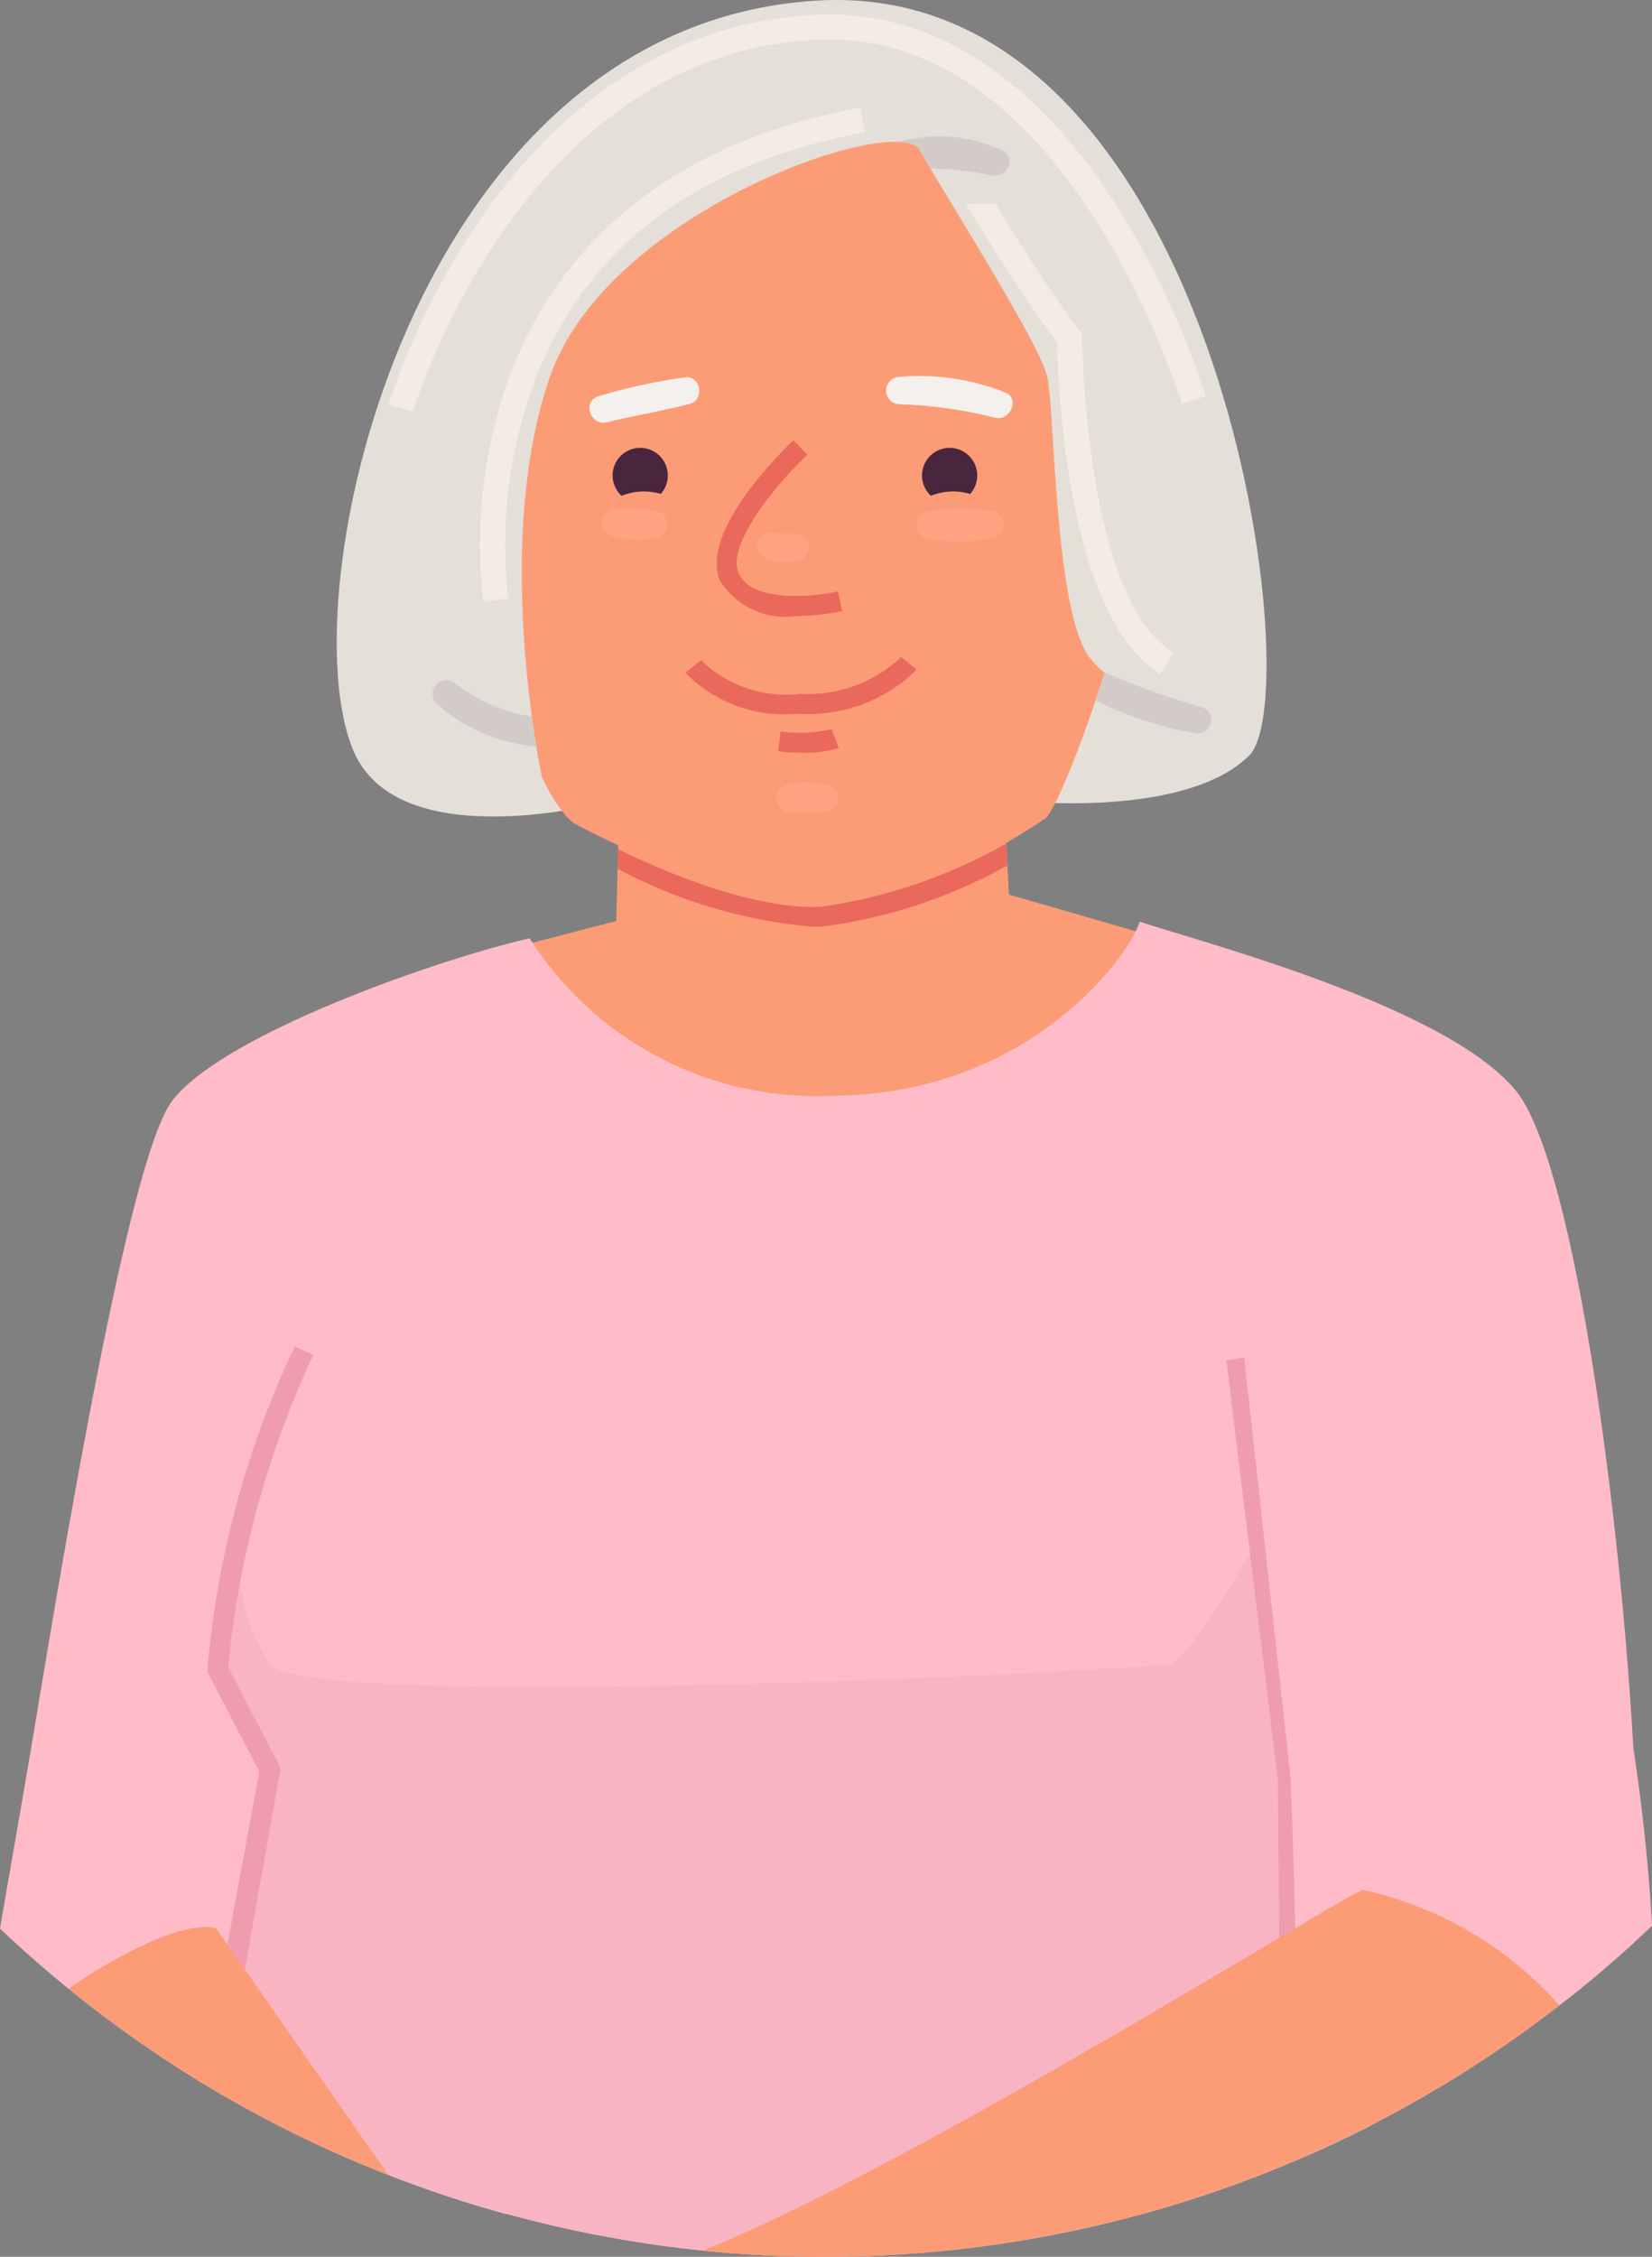 <svg id="Group_622" data-name="Group 622" xmlns="http://www.w3.org/2000/svg" width="42.714" height="58.325" viewBox="0 0 42.714 58.325">
  <rect x="0" y="0" width="42.714" height="58.325" fill="#808080" stroke="none"/>
  <g id="Group_598" data-name="Group 598" transform="translate(8.705)">
    <path id="Path_718" data-name="Path 718" d="M571.3,377.486c10.435-.681,12.81,17.909,11.235,19.5s-5.693,1.2-5.693,1.2H565.954s-5.406,1.459-6.583-1.309C557.662,392.859,560.848,378.168,571.3,377.486Z" transform="translate(-558.935 -377.468)" fill="#e5dfda"/>
  </g>
  <g id="Group_600" data-name="Group 600" transform="translate(10.698 21.187)">
    <g id="Group_599" data-name="Group 599">
      <path id="Path_719" data-name="Path 719" d="M576.316,400.587l-.1-1.932-9.994.388-.059,2.226-5.233,1.365,4.3,4.595h10.557l4.616-5.46Z" transform="translate(-560.928 -398.655)" fill="#fc9c76"/>
    </g>
  </g>
  <path id="Path_720" data-name="Path 720" d="M579.693,401.286c-.152.694-2.714,4.456-7.907,4.5a8.794,8.794,0,0,1-7.863-4.069c-2.461.569-7.943,2.5-9.24,4.2-1.008,1.325-2.457,9.536-3.591,16.387-.3,1.792-.611,3.536-.862,5.007a30.994,30.994,0,0,0,13.082,7.378c8.753-1.613,22.9-4.292,27.48-5.581q.871-.69,1.692-1.44c.44-4.011-1.049-19.584-3.069-22.023C587.63,403.488,581.521,401.883,579.693,401.286Z" transform="translate(-550.23 -377.468)" fill="#ffbbc8"/>
  <path id="Path_721" data-name="Path 721" d="M555.228,426.918s-.208,1.811-.433,3.967a31.066,31.066,0,0,0,30.927,1.489c-.206-2.991-.456-6.138-.456-6.138Z" transform="translate(-550.23 -377.468)" fill="#ffbbc8"/>
  <g id="Group_603" data-name="Group 603" transform="translate(5.52 38.473)">
    <g id="Group_601" data-name="Group 601" transform="translate(1.287 1.191)">
      <path id="Path_722" data-name="Path 722" d="M557.037,417.711l.2-.579A5.1,5.1,0,0,0,557.037,417.711Z" transform="translate(-557.037 -417.132)" fill="#f9b4c4"/>
    </g>
    <g id="Group_602" data-name="Group 602">
      <path id="Path_723" data-name="Path 723" d="M583.529,415.941s-2.423,4.365-3.034,4.524-22.418,1.27-23.289,0a4.868,4.868,0,0,1-.787-2.9l-.639,2.928,1.326,3.013s-.786,4.448-1.356,7.963a31.064,31.064,0,0,0,30.033.869,20.2,20.2,0,0,0-.075-3.123l.452-.013C585.042,423.139,583.529,415.941,583.529,415.941Z" transform="translate(-555.75 -415.941)" fill="#f9b4c4"/>
      <path id="Path_724" data-name="Path 724" d="M556.419,417.569l.032-.148A1.242,1.242,0,0,0,556.419,417.569Z" transform="translate(-555.75 -415.941)" fill="#f9b4c4"/>
    </g>
  </g>
  <path id="Path_725" data-name="Path 725" d="M592.462,422.647s-4.322-7.439-4.465-7.358-5.459-1.02-5.459-1.02c0,.1,1.019,9.166,1.019,9.166l.238,9.244s.077.213.189.519a31.084,31.084,0,0,0,8.96-5.961C592.815,424.822,592.462,422.647,592.462,422.647Z" transform="translate(-550.23 -377.468)" fill="#ffbbc8"/>
  <path id="Path_726" data-name="Path 726" d="M582.4,412.554l-.462.069,1.331,10.831c0,.23.025,2.963.054,5.676.022,2.1.049,3.445.073,4.317.175-.072.258-.146.431-.221-.037-2.32-.093-6.653-.229-9.8v-.015Z" transform="translate(-550.23 -377.468)" fill="#ef9caf"/>
  <path id="Path_727" data-name="Path 727" d="M557.85,412.267a24.235,24.235,0,0,0-2.256,8.342l0,.07,1.34,2.572-1.48,8.045c.176.107.354.211.532.315l1.5-8.453-1.356-2.6a24.574,24.574,0,0,1,2.2-8.071Z" transform="translate(-550.23 -377.468)" fill="#ef9caf"/>
  <g id="Group_604" data-name="Group 604" transform="translate(1.775 48.842)">
    <path id="Path_728" data-name="Path 728" d="M560.274,433.68l-4.457-6.376c-.807-.219-2.557.681-3.812,1.559A31.005,31.005,0,0,0,560.274,433.68Z" transform="translate(-552.005 -426.31)" fill="#fc9c76"/>
    <path id="Path_729" data-name="Path 729" d="M568.4,435.635a31.073,31.073,0,0,0,22.148-6.342,9.526,9.526,0,0,0-5.078-2.982C585.089,426.367,574.005,433.371,568.4,435.635Z" transform="translate(-552.005 -426.31)" fill="#fc9c76"/>
  </g>
  <g id="Group_605" data-name="Group 605" transform="translate(18.248 57.431)">
    <path id="Path_730" data-name="Path 730" d="M570.665,434.9l-2.187.743q1.378.135,2.793.148Z" transform="translate(-568.478 -434.899)" fill="#fc9c76"/>
  </g>
  <g id="Group_606" data-name="Group 606" transform="translate(12.156 1.559)">
    <path id="Path_731" data-name="Path 731" d="M564.972,382.431c0,.216-2.639,7.984-2.585,9.009s1.461,6.376,2.679,7.3A20.141,20.141,0,0,0,572.155,401a17.925,17.925,0,0,0,5.12-2.395c.539-.539,2.706-6.737,2.436-8.248a54.658,54.658,0,0,0-3.083-8.63,23.16,23.16,0,0,0-5.56-2.7C570.428,378.973,564.972,382.431,564.972,382.431Z" transform="translate(-562.386 -379.026)" fill="#fc9c76"/>
  </g>
  <path id="Path_732" data-name="Path 732" d="M576.246,399.266a13.394,13.394,0,0,1-4.764,1.632c-1.874.11-4.459-1.083-5.272-1.486l-.014.508a13.121,13.121,0,0,0,5.053,1.5c.089,0,.177,0,.264-.008a13.323,13.323,0,0,0,4.763-1.577Z" transform="translate(-550.23 -377.468)" fill="#eb685d"/>
  <g id="Group_607" data-name="Group 607" transform="translate(15.243 9.75)">
    <path id="Path_733" data-name="Path 733" d="M567.958,387.22a14.074,14.074,0,0,0-2.241.486c-.439.122-.234.781.205.675.712-.172,1.438-.292,2.146-.476C568.443,387.807,568.355,387.178,567.958,387.22Z" transform="translate(-565.473 -387.218)" fill="#f4f0ed"/>
  </g>
  <g id="Group_608" data-name="Group 608" transform="translate(22.923 9.726)">
    <path id="Path_734" data-name="Path 734" d="M576.227,387.614a5.97,5.97,0,0,0-2.741-.406.354.354,0,0,0,.018.708,11.587,11.587,0,0,1,2.467.351C576.345,388.343,576.609,387.785,576.227,387.614Z" transform="translate(-573.153 -387.194)" fill="#f4f0ed"/>
  </g>
  <g id="Group_609" data-name="Group 609" transform="translate(18.532 11.382)">
    <path id="Path_735" data-name="Path 735" d="M570.811,393.39a1.993,1.993,0,0,1-1.958-.9c-.562-1.277,1.641-3.406,1.894-3.645l.356.377c-.853.805-2.09,2.347-1.776,3.059.342.779,1.97.606,2.568.474l.112.505A6,6,0,0,1,570.811,393.39Z" transform="translate(-568.762 -388.85)" fill="#eb685d"/>
  </g>
  <g id="Group_610" data-name="Group 610" transform="translate(20.121 18.845)">
    <path id="Path_736" data-name="Path 736" d="M570.995,396.922a6.078,6.078,0,0,1-.644-.035l.06-.514a3.75,3.75,0,0,0,1.321-.06l.182.485A2.8,2.8,0,0,1,570.995,396.922Z" transform="translate(-570.351 -396.313)" fill="#eb685d"/>
  </g>
  <g id="Group_611" data-name="Group 611" transform="translate(10.22 1.033)">
    <path id="Path_737" data-name="Path 737" d="M564.244,397.566s-1.3-6.018.2-10.348,9.031-6.868,9.572-5.869,3.08,4.948,3.288,5.845.187,6.239,1.144,7.321a2.249,2.249,0,0,0,2.1.807s-.5-12.558-3.371-14.722-8.292-3.815-12.9,1.165c-3.086,3.334-3.829,11.248-3.829,11.248Z" transform="translate(-560.45 -378.5)" fill="#e5dfda"/>
  </g>
  <g id="Group_612" data-name="Group 612" transform="translate(15.844 11.574)">
    <path id="Path_738" data-name="Path 738" d="M566.3,390.282a1.536,1.536,0,0,1,1.014-.048.714.714,0,1,0-1.014.048Z" transform="translate(-566.074 -389.042)" fill="#49263e"/>
  </g>
  <g id="Group_613" data-name="Group 613" transform="translate(23.839 11.574)">
    <path id="Path_739" data-name="Path 739" d="M574.3,390.282a1.535,1.535,0,0,1,1.014-.048.714.714,0,1,0-1.014.048Z" transform="translate(-574.069 -389.042)" fill="#49263e"/>
  </g>
  <g id="Group_614" data-name="Group 614" transform="translate(17.715 16.978)">
    <path id="Path_740" data-name="Path 740" d="M570.8,395.918a3.574,3.574,0,0,1-2.851-1.066l.409-.318a3.171,3.171,0,0,0,2.578.865,3.488,3.488,0,0,0,2.595-.953l.4.328a3.97,3.97,0,0,1-2.983,1.142Z" transform="translate(-567.945 -394.446)" fill="#eb685d"/>
  </g>
  <g id="Group_615" data-name="Group 615" transform="translate(15.567 13.15)">
    <path id="Path_741" data-name="Path 741" d="M567.222,390.678a4.1,4.1,0,0,0-1.09-.048.354.354,0,0,0-.076.694,2.573,2.573,0,0,0,1.183.03A.353.353,0,0,0,567.222,390.678Z" transform="translate(-565.797 -390.617)" fill="#ffa383"/>
  </g>
  <g id="Group_616" data-name="Group 616" transform="translate(23.708 13.149)">
    <path id="Path_742" data-name="Path 742" d="M575.908,390.678a5.846,5.846,0,0,0-1.634,0,.358.358,0,0,0,.019.716,4.5,4.5,0,0,0,1.632-.024A.361.361,0,0,0,575.908,390.678Z" transform="translate(-573.938 -390.617)" fill="#ffa383"/>
  </g>
  <g id="Group_617" data-name="Group 617" transform="translate(19.566 13.77)">
    <path id="Path_743" data-name="Path 743" d="M570.886,391.276c-.224-.037-.454,0-.68-.033a.34.34,0,0,0-.164.659,1.3,1.3,0,0,0,.861.042.362.362,0,0,0,.246-.34A.351.351,0,0,0,570.886,391.276Z" transform="translate(-569.796 -391.238)" fill="#ffa383"/>
  </g>
  <g id="Group_618" data-name="Group 618" transform="translate(20.077 20.226)">
    <path id="Path_744" data-name="Path 744" d="M571.726,397.782a2.146,2.146,0,0,0-1.171-.012c-.4.077-.277.7.113.7.161,0,.322-.006.484-.006a1.787,1.787,0,0,0,.506-.034C571.927,398.352,572.017,397.9,571.726,397.782Z" transform="translate(-570.307 -397.694)" fill="#ffa383"/>
  </g>
  <g id="Group_619" data-name="Group 619" transform="translate(24.974 5.262)">
    <path id="Path_745" data-name="Path 745" d="M578.208,386.207V386.1l-.066-.086c-.622-.808-1.462-2.115-2.182-3.282-.252,0-.5.008-.755.01.743,1.214,1.66,2.659,2.358,3.581.017.934.222,7.1,2.676,8.567l.332-.555C578.28,392.961,578.209,386.274,578.208,386.207Z" transform="translate(-575.204 -382.73)" fill="#f4ebe6"/>
  </g>
  <g id="Group_620" data-name="Group 620" transform="translate(10.049 0.375)">
    <path id="Path_746" data-name="Path 746" d="M560.9,388.111l-.621-.182a18.512,18.512,0,0,1,2.475-4.942c2.312-3.274,5.341-5.052,8.759-5.142,2.839-.071,5.454,1.621,7.562,4.9a21.612,21.612,0,0,1,2.33,4.966l-.62.185c-.029-.1-2.88-9.408-9.092-9.408l-.163,0C563.755,378.7,560.928,388.017,560.9,388.111Z" transform="translate(-560.279 -377.843)" fill="#f4ebe6"/>
  </g>
  <g id="Group_621" data-name="Group 621" transform="translate(12.409 2.783)">
    <path id="Path_747" data-name="Path 747" d="M562.728,393.027a12.716,12.716,0,0,1,.592-5.589c.926-2.678,3.265-6.1,9.155-7.187l.118.637c-4.473.827-7.384,3.094-8.653,6.738a12.3,12.3,0,0,0-.573,5.3Z" transform="translate(-562.639 -380.251)" fill="#f4ebe6"/>
  </g>
  <path id="Path_748" data-name="Path 748" d="M581.293,395.737a19.319,19.319,0,0,1-2.5-.891c-.063.24-.177.483-.237.723a9.241,9.241,0,0,0,2.564.846A.35.35,0,0,0,581.293,395.737Z" transform="translate(-550.23 -377.468)" fill="#d3cbc7"/>
  <path id="Path_749" data-name="Path 749" d="M575.893,382.007c.371.066.634-.467.254-.65a3.862,3.862,0,0,0-2.678-.222c.284.013.478.082.549.214s.158.281.271.473A8.539,8.539,0,0,1,575.893,382.007Z" transform="translate(-550.23 -377.468)" fill="#d3cbc7"/>
  <path id="Path_750" data-name="Path 750" d="M563.982,395.987a4.386,4.386,0,0,1-1.978-.855.357.357,0,0,0-.491.517,4.5,4.5,0,0,0,2.585,1.115C564.062,396.543,564.022,396.282,563.982,395.987Z" transform="translate(-550.23 -377.468)" fill="#d3cbc7"/>
</svg>
